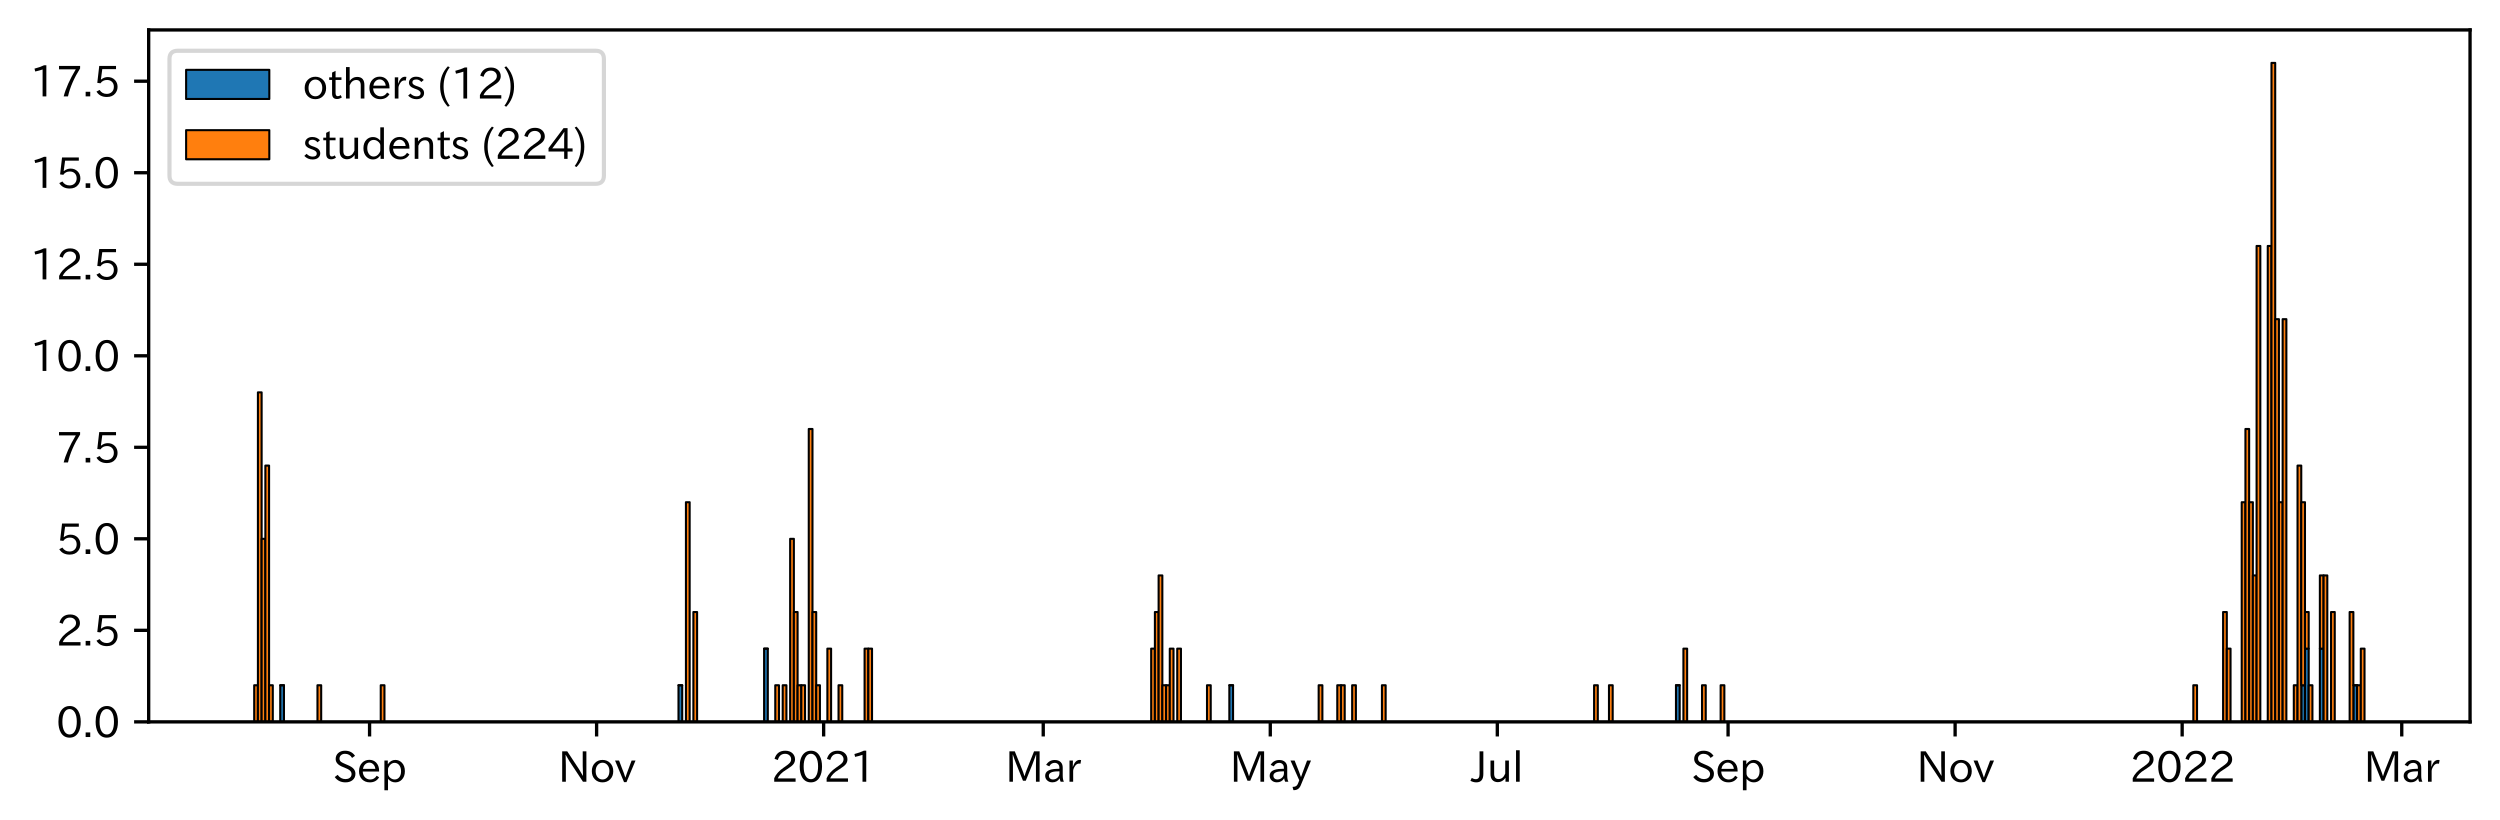 <?xml version="1.0" encoding="utf-8" standalone="no"?>
<!DOCTYPE svg PUBLIC "-//W3C//DTD SVG 1.1//EN"
  "http://www.w3.org/Graphics/SVG/1.1/DTD/svg11.dtd">
<svg xmlns:xlink="http://www.w3.org/1999/xlink" width="600.938pt" height="197.111pt" viewBox="0 0 600.938 197.111" xmlns="http://www.w3.org/2000/svg" version="1.1">
 <defs>
  <style type="text/css">*{stroke-linejoin: round; stroke-linecap: butt}</style>
 </defs>
 <g id="figure_1">
  <g id="patch_1">
   <path d="M 0 197.111 
L 600.938 197.111 
L 600.938 0 
L 0 0 
z
" style="fill: #ffffff"/>
  </g>
  <g id="axes_1">
   <g id="patch_2">
    <path d="M 35.737 173.52 
L 593.737 173.52 
L 593.737 7.2 
L 35.737 7.2 
z
" style="fill: #ffffff"/>
   </g>
   <g id="patch_3">
    <path d="M 61.101 173.52 
L 61.996 173.52 
L 61.996 173.52 
L 61.101 173.52 
z
" clip-path="url(#p7781e69424)" style="fill: #1f77b4; stroke: #000000; stroke-width: 0.5; stroke-linejoin: miter"/>
   </g>
   <g id="patch_4">
    <path d="M 61.996 173.52 
L 62.89 173.52 
L 62.89 173.52 
L 61.996 173.52 
z
" clip-path="url(#p7781e69424)" style="fill: #1f77b4; stroke: #000000; stroke-width: 0.5; stroke-linejoin: miter"/>
   </g>
   <g id="patch_5">
    <path d="M 62.89 173.52 
L 63.785 173.52 
L 63.785 173.52 
L 62.89 173.52 
z
" clip-path="url(#p7781e69424)" style="fill: #1f77b4; stroke: #000000; stroke-width: 0.5; stroke-linejoin: miter"/>
   </g>
   <g id="patch_6">
    <path d="M 63.785 173.52 
L 64.68 173.52 
L 64.68 173.52 
L 63.785 173.52 
z
" clip-path="url(#p7781e69424)" style="fill: #1f77b4; stroke: #000000; stroke-width: 0.5; stroke-linejoin: miter"/>
   </g>
   <g id="patch_7">
    <path d="M 64.68 173.52 
L 65.574 173.52 
L 65.574 173.52 
L 64.68 173.52 
z
" clip-path="url(#p7781e69424)" style="fill: #1f77b4; stroke: #000000; stroke-width: 0.5; stroke-linejoin: miter"/>
   </g>
   <g id="patch_8">
    <path d="M 67.364 173.52 
L 68.258 173.52 
L 68.258 164.72 
L 67.364 164.72 
z
" clip-path="url(#p7781e69424)" style="fill: #1f77b4; stroke: #000000; stroke-width: 0.5; stroke-linejoin: miter"/>
   </g>
   <g id="patch_9">
    <path d="M 76.31 173.52 
L 77.205 173.52 
L 77.205 173.52 
L 76.31 173.52 
z
" clip-path="url(#p7781e69424)" style="fill: #1f77b4; stroke: #000000; stroke-width: 0.5; stroke-linejoin: miter"/>
   </g>
   <g id="patch_10">
    <path d="M 91.52 173.52 
L 92.414 173.52 
L 92.414 173.52 
L 91.52 173.52 
z
" clip-path="url(#p7781e69424)" style="fill: #1f77b4; stroke: #000000; stroke-width: 0.5; stroke-linejoin: miter"/>
   </g>
   <g id="patch_11">
    <path d="M 163.092 173.52 
L 163.987 173.52 
L 163.987 164.72 
L 163.092 164.72 
z
" clip-path="url(#p7781e69424)" style="fill: #1f77b4; stroke: #000000; stroke-width: 0.5; stroke-linejoin: miter"/>
   </g>
   <g id="patch_12">
    <path d="M 164.882 173.52 
L 165.776 173.52 
L 165.776 173.52 
L 164.882 173.52 
z
" clip-path="url(#p7781e69424)" style="fill: #1f77b4; stroke: #000000; stroke-width: 0.5; stroke-linejoin: miter"/>
   </g>
   <g id="patch_13">
    <path d="M 166.671 173.52 
L 167.566 173.52 
L 167.566 173.52 
L 166.671 173.52 
z
" clip-path="url(#p7781e69424)" style="fill: #1f77b4; stroke: #000000; stroke-width: 0.5; stroke-linejoin: miter"/>
   </g>
   <g id="patch_14">
    <path d="M 183.67 173.52 
L 184.564 173.52 
L 184.564 155.92 
L 183.67 155.92 
z
" clip-path="url(#p7781e69424)" style="fill: #1f77b4; stroke: #000000; stroke-width: 0.5; stroke-linejoin: miter"/>
   </g>
   <g id="patch_15">
    <path d="M 186.354 173.52 
L 187.248 173.52 
L 187.248 173.52 
L 186.354 173.52 
z
" clip-path="url(#p7781e69424)" style="fill: #1f77b4; stroke: #000000; stroke-width: 0.5; stroke-linejoin: miter"/>
   </g>
   <g id="patch_16">
    <path d="M 188.143 173.52 
L 189.038 173.52 
L 189.038 173.52 
L 188.143 173.52 
z
" clip-path="url(#p7781e69424)" style="fill: #1f77b4; stroke: #000000; stroke-width: 0.5; stroke-linejoin: miter"/>
   </g>
   <g id="patch_17">
    <path d="M 189.932 173.52 
L 190.827 173.52 
L 190.827 173.52 
L 189.932 173.52 
z
" clip-path="url(#p7781e69424)" style="fill: #1f77b4; stroke: #000000; stroke-width: 0.5; stroke-linejoin: miter"/>
   </g>
   <g id="patch_18">
    <path d="M 190.827 173.52 
L 191.722 173.52 
L 191.722 173.52 
L 190.827 173.52 
z
" clip-path="url(#p7781e69424)" style="fill: #1f77b4; stroke: #000000; stroke-width: 0.5; stroke-linejoin: miter"/>
   </g>
   <g id="patch_19">
    <path d="M 191.722 173.52 
L 192.616 173.52 
L 192.616 173.52 
L 191.722 173.52 
z
" clip-path="url(#p7781e69424)" style="fill: #1f77b4; stroke: #000000; stroke-width: 0.5; stroke-linejoin: miter"/>
   </g>
   <g id="patch_20">
    <path d="M 192.616 173.52 
L 193.511 173.52 
L 193.511 173.52 
L 192.616 173.52 
z
" clip-path="url(#p7781e69424)" style="fill: #1f77b4; stroke: #000000; stroke-width: 0.5; stroke-linejoin: miter"/>
   </g>
   <g id="patch_21">
    <path d="M 194.406 173.52 
L 195.3 173.52 
L 195.3 173.52 
L 194.406 173.52 
z
" clip-path="url(#p7781e69424)" style="fill: #1f77b4; stroke: #000000; stroke-width: 0.5; stroke-linejoin: miter"/>
   </g>
   <g id="patch_22">
    <path d="M 195.3 173.52 
L 196.195 173.52 
L 196.195 173.52 
L 195.3 173.52 
z
" clip-path="url(#p7781e69424)" style="fill: #1f77b4; stroke: #000000; stroke-width: 0.5; stroke-linejoin: miter"/>
   </g>
   <g id="patch_23">
    <path d="M 196.195 173.52 
L 197.09 173.52 
L 197.09 173.52 
L 196.195 173.52 
z
" clip-path="url(#p7781e69424)" style="fill: #1f77b4; stroke: #000000; stroke-width: 0.5; stroke-linejoin: miter"/>
   </g>
   <g id="patch_24">
    <path d="M 198.879 173.52 
L 199.774 173.52 
L 199.774 173.52 
L 198.879 173.52 
z
" clip-path="url(#p7781e69424)" style="fill: #1f77b4; stroke: #000000; stroke-width: 0.5; stroke-linejoin: miter"/>
   </g>
   <g id="patch_25">
    <path d="M 201.563 173.52 
L 202.458 173.52 
L 202.458 173.52 
L 201.563 173.52 
z
" clip-path="url(#p7781e69424)" style="fill: #1f77b4; stroke: #000000; stroke-width: 0.5; stroke-linejoin: miter"/>
   </g>
   <g id="patch_26">
    <path d="M 207.826 173.52 
L 208.72 173.52 
L 208.72 173.52 
L 207.826 173.52 
z
" clip-path="url(#p7781e69424)" style="fill: #1f77b4; stroke: #000000; stroke-width: 0.5; stroke-linejoin: miter"/>
   </g>
   <g id="patch_27">
    <path d="M 208.72 173.52 
L 209.615 173.52 
L 209.615 173.52 
L 208.72 173.52 
z
" clip-path="url(#p7781e69424)" style="fill: #1f77b4; stroke: #000000; stroke-width: 0.5; stroke-linejoin: miter"/>
   </g>
   <g id="patch_28">
    <path d="M 276.714 173.52 
L 277.609 173.52 
L 277.609 173.52 
L 276.714 173.52 
z
" clip-path="url(#p7781e69424)" style="fill: #1f77b4; stroke: #000000; stroke-width: 0.5; stroke-linejoin: miter"/>
   </g>
   <g id="patch_29">
    <path d="M 277.609 173.52 
L 278.504 173.52 
L 278.504 173.52 
L 277.609 173.52 
z
" clip-path="url(#p7781e69424)" style="fill: #1f77b4; stroke: #000000; stroke-width: 0.5; stroke-linejoin: miter"/>
   </g>
   <g id="patch_30">
    <path d="M 278.504 173.52 
L 279.398 173.52 
L 279.398 173.52 
L 278.504 173.52 
z
" clip-path="url(#p7781e69424)" style="fill: #1f77b4; stroke: #000000; stroke-width: 0.5; stroke-linejoin: miter"/>
   </g>
   <g id="patch_31">
    <path d="M 279.398 173.52 
L 280.293 173.52 
L 280.293 173.52 
L 279.398 173.52 
z
" clip-path="url(#p7781e69424)" style="fill: #1f77b4; stroke: #000000; stroke-width: 0.5; stroke-linejoin: miter"/>
   </g>
   <g id="patch_32">
    <path d="M 280.293 173.52 
L 281.188 173.52 
L 281.188 173.52 
L 280.293 173.52 
z
" clip-path="url(#p7781e69424)" style="fill: #1f77b4; stroke: #000000; stroke-width: 0.5; stroke-linejoin: miter"/>
   </g>
   <g id="patch_33">
    <path d="M 281.188 173.52 
L 282.082 173.52 
L 282.082 173.52 
L 281.188 173.52 
z
" clip-path="url(#p7781e69424)" style="fill: #1f77b4; stroke: #000000; stroke-width: 0.5; stroke-linejoin: miter"/>
   </g>
   <g id="patch_34">
    <path d="M 282.977 173.52 
L 283.872 173.52 
L 283.872 173.52 
L 282.977 173.52 
z
" clip-path="url(#p7781e69424)" style="fill: #1f77b4; stroke: #000000; stroke-width: 0.5; stroke-linejoin: miter"/>
   </g>
   <g id="patch_35">
    <path d="M 290.134 173.52 
L 291.029 173.52 
L 291.029 173.52 
L 290.134 173.52 
z
" clip-path="url(#p7781e69424)" style="fill: #1f77b4; stroke: #000000; stroke-width: 0.5; stroke-linejoin: miter"/>
   </g>
   <g id="patch_36">
    <path d="M 295.502 173.52 
L 296.397 173.52 
L 296.397 164.72 
L 295.502 164.72 
z
" clip-path="url(#p7781e69424)" style="fill: #1f77b4; stroke: #000000; stroke-width: 0.5; stroke-linejoin: miter"/>
   </g>
   <g id="patch_37">
    <path d="M 316.974 173.52 
L 317.869 173.52 
L 317.869 173.52 
L 316.974 173.52 
z
" clip-path="url(#p7781e69424)" style="fill: #1f77b4; stroke: #000000; stroke-width: 0.5; stroke-linejoin: miter"/>
   </g>
   <g id="patch_38">
    <path d="M 321.447 173.52 
L 322.342 173.52 
L 322.342 173.52 
L 321.447 173.52 
z
" clip-path="url(#p7781e69424)" style="fill: #1f77b4; stroke: #000000; stroke-width: 0.5; stroke-linejoin: miter"/>
   </g>
   <g id="patch_39">
    <path d="M 322.342 173.52 
L 323.237 173.52 
L 323.237 173.52 
L 322.342 173.52 
z
" clip-path="url(#p7781e69424)" style="fill: #1f77b4; stroke: #000000; stroke-width: 0.5; stroke-linejoin: miter"/>
   </g>
   <g id="patch_40">
    <path d="M 325.026 173.52 
L 325.921 173.52 
L 325.921 173.52 
L 325.026 173.52 
z
" clip-path="url(#p7781e69424)" style="fill: #1f77b4; stroke: #000000; stroke-width: 0.5; stroke-linejoin: miter"/>
   </g>
   <g id="patch_41">
    <path d="M 332.183 173.52 
L 333.078 173.52 
L 333.078 173.52 
L 332.183 173.52 
z
" clip-path="url(#p7781e69424)" style="fill: #1f77b4; stroke: #000000; stroke-width: 0.5; stroke-linejoin: miter"/>
   </g>
   <g id="patch_42">
    <path d="M 383.179 173.52 
L 384.074 173.52 
L 384.074 173.52 
L 383.179 173.52 
z
" clip-path="url(#p7781e69424)" style="fill: #1f77b4; stroke: #000000; stroke-width: 0.5; stroke-linejoin: miter"/>
   </g>
   <g id="patch_43">
    <path d="M 386.758 173.52 
L 387.652 173.52 
L 387.652 173.52 
L 386.758 173.52 
z
" clip-path="url(#p7781e69424)" style="fill: #1f77b4; stroke: #000000; stroke-width: 0.5; stroke-linejoin: miter"/>
   </g>
   <g id="patch_44">
    <path d="M 402.862 173.52 
L 403.756 173.52 
L 403.756 164.72 
L 402.862 164.72 
z
" clip-path="url(#p7781e69424)" style="fill: #1f77b4; stroke: #000000; stroke-width: 0.5; stroke-linejoin: miter"/>
   </g>
   <g id="patch_45">
    <path d="M 404.651 173.52 
L 405.546 173.52 
L 405.546 173.52 
L 404.651 173.52 
z
" clip-path="url(#p7781e69424)" style="fill: #1f77b4; stroke: #000000; stroke-width: 0.5; stroke-linejoin: miter"/>
   </g>
   <g id="patch_46">
    <path d="M 409.124 173.52 
L 410.019 173.52 
L 410.019 173.52 
L 409.124 173.52 
z
" clip-path="url(#p7781e69424)" style="fill: #1f77b4; stroke: #000000; stroke-width: 0.5; stroke-linejoin: miter"/>
   </g>
   <g id="patch_47">
    <path d="M 413.598 173.52 
L 414.492 173.52 
L 414.492 173.52 
L 413.598 173.52 
z
" clip-path="url(#p7781e69424)" style="fill: #1f77b4; stroke: #000000; stroke-width: 0.5; stroke-linejoin: miter"/>
   </g>
   <g id="patch_48">
    <path d="M 527.219 173.52 
L 528.114 173.52 
L 528.114 173.52 
L 527.219 173.52 
z
" clip-path="url(#p7781e69424)" style="fill: #1f77b4; stroke: #000000; stroke-width: 0.5; stroke-linejoin: miter"/>
   </g>
   <g id="patch_49">
    <path d="M 534.377 173.52 
L 535.271 173.52 
L 535.271 173.52 
L 534.377 173.52 
z
" clip-path="url(#p7781e69424)" style="fill: #1f77b4; stroke: #000000; stroke-width: 0.5; stroke-linejoin: miter"/>
   </g>
   <g id="patch_50">
    <path d="M 535.271 173.52 
L 536.166 173.52 
L 536.166 173.52 
L 535.271 173.52 
z
" clip-path="url(#p7781e69424)" style="fill: #1f77b4; stroke: #000000; stroke-width: 0.5; stroke-linejoin: miter"/>
   </g>
   <g id="patch_51">
    <path d="M 538.85 173.52 
L 539.745 173.52 
L 539.745 173.52 
L 538.85 173.52 
z
" clip-path="url(#p7781e69424)" style="fill: #1f77b4; stroke: #000000; stroke-width: 0.5; stroke-linejoin: miter"/>
   </g>
   <g id="patch_52">
    <path d="M 539.745 173.52 
L 540.639 173.52 
L 540.639 173.52 
L 539.745 173.52 
z
" clip-path="url(#p7781e69424)" style="fill: #1f77b4; stroke: #000000; stroke-width: 0.5; stroke-linejoin: miter"/>
   </g>
   <g id="patch_53">
    <path d="M 540.639 173.52 
L 541.534 173.52 
L 541.534 173.52 
L 540.639 173.52 
z
" clip-path="url(#p7781e69424)" style="fill: #1f77b4; stroke: #000000; stroke-width: 0.5; stroke-linejoin: miter"/>
   </g>
   <g id="patch_54">
    <path d="M 541.534 173.52 
L 542.429 173.52 
L 542.429 173.52 
L 541.534 173.52 
z
" clip-path="url(#p7781e69424)" style="fill: #1f77b4; stroke: #000000; stroke-width: 0.5; stroke-linejoin: miter"/>
   </g>
   <g id="patch_55">
    <path d="M 542.429 173.52 
L 543.323 173.52 
L 543.323 173.52 
L 542.429 173.52 
z
" clip-path="url(#p7781e69424)" style="fill: #1f77b4; stroke: #000000; stroke-width: 0.5; stroke-linejoin: miter"/>
   </g>
   <g id="patch_56">
    <path d="M 545.113 173.52 
L 546.007 173.52 
L 546.007 173.52 
L 545.113 173.52 
z
" clip-path="url(#p7781e69424)" style="fill: #1f77b4; stroke: #000000; stroke-width: 0.5; stroke-linejoin: miter"/>
   </g>
   <g id="patch_57">
    <path d="M 546.007 173.52 
L 546.902 173.52 
L 546.902 173.52 
L 546.007 173.52 
z
" clip-path="url(#p7781e69424)" style="fill: #1f77b4; stroke: #000000; stroke-width: 0.5; stroke-linejoin: miter"/>
   </g>
   <g id="patch_58">
    <path d="M 546.902 173.52 
L 547.797 173.52 
L 547.797 173.52 
L 546.902 173.52 
z
" clip-path="url(#p7781e69424)" style="fill: #1f77b4; stroke: #000000; stroke-width: 0.5; stroke-linejoin: miter"/>
   </g>
   <g id="patch_59">
    <path d="M 547.797 173.52 
L 548.691 173.52 
L 548.691 173.52 
L 547.797 173.52 
z
" clip-path="url(#p7781e69424)" style="fill: #1f77b4; stroke: #000000; stroke-width: 0.5; stroke-linejoin: miter"/>
   </g>
   <g id="patch_60">
    <path d="M 548.691 173.52 
L 549.586 173.52 
L 549.586 173.52 
L 548.691 173.52 
z
" clip-path="url(#p7781e69424)" style="fill: #1f77b4; stroke: #000000; stroke-width: 0.5; stroke-linejoin: miter"/>
   </g>
   <g id="patch_61">
    <path d="M 551.375 173.52 
L 552.27 173.52 
L 552.27 173.52 
L 551.375 173.52 
z
" clip-path="url(#p7781e69424)" style="fill: #1f77b4; stroke: #000000; stroke-width: 0.5; stroke-linejoin: miter"/>
   </g>
   <g id="patch_62">
    <path d="M 552.27 173.52 
L 553.165 173.52 
L 553.165 173.52 
L 552.27 173.52 
z
" clip-path="url(#p7781e69424)" style="fill: #1f77b4; stroke: #000000; stroke-width: 0.5; stroke-linejoin: miter"/>
   </g>
   <g id="patch_63">
    <path d="M 553.165 173.52 
L 554.059 173.52 
L 554.059 164.72 
L 553.165 164.72 
z
" clip-path="url(#p7781e69424)" style="fill: #1f77b4; stroke: #000000; stroke-width: 0.5; stroke-linejoin: miter"/>
   </g>
   <g id="patch_64">
    <path d="M 554.059 173.52 
L 554.954 173.52 
L 554.954 155.92 
L 554.059 155.92 
z
" clip-path="url(#p7781e69424)" style="fill: #1f77b4; stroke: #000000; stroke-width: 0.5; stroke-linejoin: miter"/>
   </g>
   <g id="patch_65">
    <path d="M 554.954 173.52 
L 555.849 173.52 
L 555.849 173.52 
L 554.954 173.52 
z
" clip-path="url(#p7781e69424)" style="fill: #1f77b4; stroke: #000000; stroke-width: 0.5; stroke-linejoin: miter"/>
   </g>
   <g id="patch_66">
    <path d="M 557.638 173.52 
L 558.533 173.52 
L 558.533 155.92 
L 557.638 155.92 
z
" clip-path="url(#p7781e69424)" style="fill: #1f77b4; stroke: #000000; stroke-width: 0.5; stroke-linejoin: miter"/>
   </g>
   <g id="patch_67">
    <path d="M 558.533 173.52 
L 559.427 173.52 
L 559.427 173.52 
L 558.533 173.52 
z
" clip-path="url(#p7781e69424)" style="fill: #1f77b4; stroke: #000000; stroke-width: 0.5; stroke-linejoin: miter"/>
   </g>
   <g id="patch_68">
    <path d="M 560.322 173.52 
L 561.217 173.52 
L 561.217 173.52 
L 560.322 173.52 
z
" clip-path="url(#p7781e69424)" style="fill: #1f77b4; stroke: #000000; stroke-width: 0.5; stroke-linejoin: miter"/>
   </g>
   <g id="patch_69">
    <path d="M 564.795 173.52 
L 565.69 173.52 
L 565.69 173.52 
L 564.795 173.52 
z
" clip-path="url(#p7781e69424)" style="fill: #1f77b4; stroke: #000000; stroke-width: 0.5; stroke-linejoin: miter"/>
   </g>
   <g id="patch_70">
    <path d="M 565.69 173.52 
L 566.585 173.52 
L 566.585 164.72 
L 565.69 164.72 
z
" clip-path="url(#p7781e69424)" style="fill: #1f77b4; stroke: #000000; stroke-width: 0.5; stroke-linejoin: miter"/>
   </g>
   <g id="patch_71">
    <path d="M 566.585 173.52 
L 567.479 173.52 
L 567.479 173.52 
L 566.585 173.52 
z
" clip-path="url(#p7781e69424)" style="fill: #1f77b4; stroke: #000000; stroke-width: 0.5; stroke-linejoin: miter"/>
   </g>
   <g id="patch_72">
    <path d="M 567.479 173.52 
L 568.374 173.52 
L 568.374 173.52 
L 567.479 173.52 
z
" clip-path="url(#p7781e69424)" style="fill: #1f77b4; stroke: #000000; stroke-width: 0.5; stroke-linejoin: miter"/>
   </g>
   <g id="patch_73">
    <path d="M 61.101 173.52 
L 61.996 173.52 
L 61.996 164.72 
L 61.101 164.72 
z
" clip-path="url(#p7781e69424)" style="fill: #ff7f0e; stroke: #000000; stroke-width: 0.5; stroke-linejoin: miter"/>
   </g>
   <g id="patch_74">
    <path d="M 61.996 173.52 
L 62.89 173.52 
L 62.89 94.32 
L 61.996 94.32 
z
" clip-path="url(#p7781e69424)" style="fill: #ff7f0e; stroke: #000000; stroke-width: 0.5; stroke-linejoin: miter"/>
   </g>
   <g id="patch_75">
    <path d="M 62.89 173.52 
L 63.785 173.52 
L 63.785 129.52 
L 62.89 129.52 
z
" clip-path="url(#p7781e69424)" style="fill: #ff7f0e; stroke: #000000; stroke-width: 0.5; stroke-linejoin: miter"/>
   </g>
   <g id="patch_76">
    <path d="M 63.785 173.52 
L 64.68 173.52 
L 64.68 111.92 
L 63.785 111.92 
z
" clip-path="url(#p7781e69424)" style="fill: #ff7f0e; stroke: #000000; stroke-width: 0.5; stroke-linejoin: miter"/>
   </g>
   <g id="patch_77">
    <path d="M 64.68 173.52 
L 65.574 173.52 
L 65.574 164.72 
L 64.68 164.72 
z
" clip-path="url(#p7781e69424)" style="fill: #ff7f0e; stroke: #000000; stroke-width: 0.5; stroke-linejoin: miter"/>
   </g>
   <g id="patch_78">
    <path d="M 67.364 164.72 
L 68.258 164.72 
L 68.258 164.72 
L 67.364 164.72 
z
" clip-path="url(#p7781e69424)" style="fill: #ff7f0e; stroke: #000000; stroke-width: 0.5; stroke-linejoin: miter"/>
   </g>
   <g id="patch_79">
    <path d="M 76.31 173.52 
L 77.205 173.52 
L 77.205 164.72 
L 76.31 164.72 
z
" clip-path="url(#p7781e69424)" style="fill: #ff7f0e; stroke: #000000; stroke-width: 0.5; stroke-linejoin: miter"/>
   </g>
   <g id="patch_80">
    <path d="M 91.52 173.52 
L 92.414 173.52 
L 92.414 164.72 
L 91.52 164.72 
z
" clip-path="url(#p7781e69424)" style="fill: #ff7f0e; stroke: #000000; stroke-width: 0.5; stroke-linejoin: miter"/>
   </g>
   <g id="patch_81">
    <path d="M 163.092 164.72 
L 163.987 164.72 
L 163.987 164.72 
L 163.092 164.72 
z
" clip-path="url(#p7781e69424)" style="fill: #ff7f0e; stroke: #000000; stroke-width: 0.5; stroke-linejoin: miter"/>
   </g>
   <g id="patch_82">
    <path d="M 164.882 173.52 
L 165.776 173.52 
L 165.776 120.72 
L 164.882 120.72 
z
" clip-path="url(#p7781e69424)" style="fill: #ff7f0e; stroke: #000000; stroke-width: 0.5; stroke-linejoin: miter"/>
   </g>
   <g id="patch_83">
    <path d="M 166.671 173.52 
L 167.566 173.52 
L 167.566 147.12 
L 166.671 147.12 
z
" clip-path="url(#p7781e69424)" style="fill: #ff7f0e; stroke: #000000; stroke-width: 0.5; stroke-linejoin: miter"/>
   </g>
   <g id="patch_84">
    <path d="M 183.67 155.92 
L 184.564 155.92 
L 184.564 155.92 
L 183.67 155.92 
z
" clip-path="url(#p7781e69424)" style="fill: #ff7f0e; stroke: #000000; stroke-width: 0.5; stroke-linejoin: miter"/>
   </g>
   <g id="patch_85">
    <path d="M 186.354 173.52 
L 187.248 173.52 
L 187.248 164.72 
L 186.354 164.72 
z
" clip-path="url(#p7781e69424)" style="fill: #ff7f0e; stroke: #000000; stroke-width: 0.5; stroke-linejoin: miter"/>
   </g>
   <g id="patch_86">
    <path d="M 188.143 173.52 
L 189.038 173.52 
L 189.038 164.72 
L 188.143 164.72 
z
" clip-path="url(#p7781e69424)" style="fill: #ff7f0e; stroke: #000000; stroke-width: 0.5; stroke-linejoin: miter"/>
   </g>
   <g id="patch_87">
    <path d="M 189.932 173.52 
L 190.827 173.52 
L 190.827 129.52 
L 189.932 129.52 
z
" clip-path="url(#p7781e69424)" style="fill: #ff7f0e; stroke: #000000; stroke-width: 0.5; stroke-linejoin: miter"/>
   </g>
   <g id="patch_88">
    <path d="M 190.827 173.52 
L 191.722 173.52 
L 191.722 147.12 
L 190.827 147.12 
z
" clip-path="url(#p7781e69424)" style="fill: #ff7f0e; stroke: #000000; stroke-width: 0.5; stroke-linejoin: miter"/>
   </g>
   <g id="patch_89">
    <path d="M 191.722 173.52 
L 192.616 173.52 
L 192.616 164.72 
L 191.722 164.72 
z
" clip-path="url(#p7781e69424)" style="fill: #ff7f0e; stroke: #000000; stroke-width: 0.5; stroke-linejoin: miter"/>
   </g>
   <g id="patch_90">
    <path d="M 192.616 173.52 
L 193.511 173.52 
L 193.511 164.72 
L 192.616 164.72 
z
" clip-path="url(#p7781e69424)" style="fill: #ff7f0e; stroke: #000000; stroke-width: 0.5; stroke-linejoin: miter"/>
   </g>
   <g id="patch_91">
    <path d="M 194.406 173.52 
L 195.3 173.52 
L 195.3 103.12 
L 194.406 103.12 
z
" clip-path="url(#p7781e69424)" style="fill: #ff7f0e; stroke: #000000; stroke-width: 0.5; stroke-linejoin: miter"/>
   </g>
   <g id="patch_92">
    <path d="M 195.3 173.52 
L 196.195 173.52 
L 196.195 147.12 
L 195.3 147.12 
z
" clip-path="url(#p7781e69424)" style="fill: #ff7f0e; stroke: #000000; stroke-width: 0.5; stroke-linejoin: miter"/>
   </g>
   <g id="patch_93">
    <path d="M 196.195 173.52 
L 197.09 173.52 
L 197.09 164.72 
L 196.195 164.72 
z
" clip-path="url(#p7781e69424)" style="fill: #ff7f0e; stroke: #000000; stroke-width: 0.5; stroke-linejoin: miter"/>
   </g>
   <g id="patch_94">
    <path d="M 198.879 173.52 
L 199.774 173.52 
L 199.774 155.92 
L 198.879 155.92 
z
" clip-path="url(#p7781e69424)" style="fill: #ff7f0e; stroke: #000000; stroke-width: 0.5; stroke-linejoin: miter"/>
   </g>
   <g id="patch_95">
    <path d="M 201.563 173.52 
L 202.458 173.52 
L 202.458 164.72 
L 201.563 164.72 
z
" clip-path="url(#p7781e69424)" style="fill: #ff7f0e; stroke: #000000; stroke-width: 0.5; stroke-linejoin: miter"/>
   </g>
   <g id="patch_96">
    <path d="M 207.826 173.52 
L 208.72 173.52 
L 208.72 155.92 
L 207.826 155.92 
z
" clip-path="url(#p7781e69424)" style="fill: #ff7f0e; stroke: #000000; stroke-width: 0.5; stroke-linejoin: miter"/>
   </g>
   <g id="patch_97">
    <path d="M 208.72 173.52 
L 209.615 173.52 
L 209.615 155.92 
L 208.72 155.92 
z
" clip-path="url(#p7781e69424)" style="fill: #ff7f0e; stroke: #000000; stroke-width: 0.5; stroke-linejoin: miter"/>
   </g>
   <g id="patch_98">
    <path d="M 276.714 173.52 
L 277.609 173.52 
L 277.609 155.92 
L 276.714 155.92 
z
" clip-path="url(#p7781e69424)" style="fill: #ff7f0e; stroke: #000000; stroke-width: 0.5; stroke-linejoin: miter"/>
   </g>
   <g id="patch_99">
    <path d="M 277.609 173.52 
L 278.504 173.52 
L 278.504 147.12 
L 277.609 147.12 
z
" clip-path="url(#p7781e69424)" style="fill: #ff7f0e; stroke: #000000; stroke-width: 0.5; stroke-linejoin: miter"/>
   </g>
   <g id="patch_100">
    <path d="M 278.504 173.52 
L 279.398 173.52 
L 279.398 138.32 
L 278.504 138.32 
z
" clip-path="url(#p7781e69424)" style="fill: #ff7f0e; stroke: #000000; stroke-width: 0.5; stroke-linejoin: miter"/>
   </g>
   <g id="patch_101">
    <path d="M 279.398 173.52 
L 280.293 173.52 
L 280.293 164.72 
L 279.398 164.72 
z
" clip-path="url(#p7781e69424)" style="fill: #ff7f0e; stroke: #000000; stroke-width: 0.5; stroke-linejoin: miter"/>
   </g>
   <g id="patch_102">
    <path d="M 280.293 173.52 
L 281.188 173.52 
L 281.188 164.72 
L 280.293 164.72 
z
" clip-path="url(#p7781e69424)" style="fill: #ff7f0e; stroke: #000000; stroke-width: 0.5; stroke-linejoin: miter"/>
   </g>
   <g id="patch_103">
    <path d="M 281.188 173.52 
L 282.082 173.52 
L 282.082 155.92 
L 281.188 155.92 
z
" clip-path="url(#p7781e69424)" style="fill: #ff7f0e; stroke: #000000; stroke-width: 0.5; stroke-linejoin: miter"/>
   </g>
   <g id="patch_104">
    <path d="M 282.977 173.52 
L 283.872 173.52 
L 283.872 155.92 
L 282.977 155.92 
z
" clip-path="url(#p7781e69424)" style="fill: #ff7f0e; stroke: #000000; stroke-width: 0.5; stroke-linejoin: miter"/>
   </g>
   <g id="patch_105">
    <path d="M 290.134 173.52 
L 291.029 173.52 
L 291.029 164.72 
L 290.134 164.72 
z
" clip-path="url(#p7781e69424)" style="fill: #ff7f0e; stroke: #000000; stroke-width: 0.5; stroke-linejoin: miter"/>
   </g>
   <g id="patch_106">
    <path d="M 295.502 164.72 
L 296.397 164.72 
L 296.397 164.72 
L 295.502 164.72 
z
" clip-path="url(#p7781e69424)" style="fill: #ff7f0e; stroke: #000000; stroke-width: 0.5; stroke-linejoin: miter"/>
   </g>
   <g id="patch_107">
    <path d="M 316.974 173.52 
L 317.869 173.52 
L 317.869 164.72 
L 316.974 164.72 
z
" clip-path="url(#p7781e69424)" style="fill: #ff7f0e; stroke: #000000; stroke-width: 0.5; stroke-linejoin: miter"/>
   </g>
   <g id="patch_108">
    <path d="M 321.447 173.52 
L 322.342 173.52 
L 322.342 164.72 
L 321.447 164.72 
z
" clip-path="url(#p7781e69424)" style="fill: #ff7f0e; stroke: #000000; stroke-width: 0.5; stroke-linejoin: miter"/>
   </g>
   <g id="patch_109">
    <path d="M 322.342 173.52 
L 323.237 173.52 
L 323.237 164.72 
L 322.342 164.72 
z
" clip-path="url(#p7781e69424)" style="fill: #ff7f0e; stroke: #000000; stroke-width: 0.5; stroke-linejoin: miter"/>
   </g>
   <g id="patch_110">
    <path d="M 325.026 173.52 
L 325.921 173.52 
L 325.921 164.72 
L 325.026 164.72 
z
" clip-path="url(#p7781e69424)" style="fill: #ff7f0e; stroke: #000000; stroke-width: 0.5; stroke-linejoin: miter"/>
   </g>
   <g id="patch_111">
    <path d="M 332.183 173.52 
L 333.078 173.52 
L 333.078 164.72 
L 332.183 164.72 
z
" clip-path="url(#p7781e69424)" style="fill: #ff7f0e; stroke: #000000; stroke-width: 0.5; stroke-linejoin: miter"/>
   </g>
   <g id="patch_112">
    <path d="M 383.179 173.52 
L 384.074 173.52 
L 384.074 164.72 
L 383.179 164.72 
z
" clip-path="url(#p7781e69424)" style="fill: #ff7f0e; stroke: #000000; stroke-width: 0.5; stroke-linejoin: miter"/>
   </g>
   <g id="patch_113">
    <path d="M 386.758 173.52 
L 387.652 173.52 
L 387.652 164.72 
L 386.758 164.72 
z
" clip-path="url(#p7781e69424)" style="fill: #ff7f0e; stroke: #000000; stroke-width: 0.5; stroke-linejoin: miter"/>
   </g>
   <g id="patch_114">
    <path d="M 402.862 164.72 
L 403.756 164.72 
L 403.756 164.72 
L 402.862 164.72 
z
" clip-path="url(#p7781e69424)" style="fill: #ff7f0e; stroke: #000000; stroke-width: 0.5; stroke-linejoin: miter"/>
   </g>
   <g id="patch_115">
    <path d="M 404.651 173.52 
L 405.546 173.52 
L 405.546 155.92 
L 404.651 155.92 
z
" clip-path="url(#p7781e69424)" style="fill: #ff7f0e; stroke: #000000; stroke-width: 0.5; stroke-linejoin: miter"/>
   </g>
   <g id="patch_116">
    <path d="M 409.124 173.52 
L 410.019 173.52 
L 410.019 164.72 
L 409.124 164.72 
z
" clip-path="url(#p7781e69424)" style="fill: #ff7f0e; stroke: #000000; stroke-width: 0.5; stroke-linejoin: miter"/>
   </g>
   <g id="patch_117">
    <path d="M 413.598 173.52 
L 414.492 173.52 
L 414.492 164.72 
L 413.598 164.72 
z
" clip-path="url(#p7781e69424)" style="fill: #ff7f0e; stroke: #000000; stroke-width: 0.5; stroke-linejoin: miter"/>
   </g>
   <g id="patch_118">
    <path d="M 527.219 173.52 
L 528.114 173.52 
L 528.114 164.72 
L 527.219 164.72 
z
" clip-path="url(#p7781e69424)" style="fill: #ff7f0e; stroke: #000000; stroke-width: 0.5; stroke-linejoin: miter"/>
   </g>
   <g id="patch_119">
    <path d="M 534.377 173.52 
L 535.271 173.52 
L 535.271 147.12 
L 534.377 147.12 
z
" clip-path="url(#p7781e69424)" style="fill: #ff7f0e; stroke: #000000; stroke-width: 0.5; stroke-linejoin: miter"/>
   </g>
   <g id="patch_120">
    <path d="M 535.271 173.52 
L 536.166 173.52 
L 536.166 155.92 
L 535.271 155.92 
z
" clip-path="url(#p7781e69424)" style="fill: #ff7f0e; stroke: #000000; stroke-width: 0.5; stroke-linejoin: miter"/>
   </g>
   <g id="patch_121">
    <path d="M 538.85 173.52 
L 539.745 173.52 
L 539.745 120.72 
L 538.85 120.72 
z
" clip-path="url(#p7781e69424)" style="fill: #ff7f0e; stroke: #000000; stroke-width: 0.5; stroke-linejoin: miter"/>
   </g>
   <g id="patch_122">
    <path d="M 539.745 173.52 
L 540.639 173.52 
L 540.639 103.12 
L 539.745 103.12 
z
" clip-path="url(#p7781e69424)" style="fill: #ff7f0e; stroke: #000000; stroke-width: 0.5; stroke-linejoin: miter"/>
   </g>
   <g id="patch_123">
    <path d="M 540.639 173.52 
L 541.534 173.52 
L 541.534 120.72 
L 540.639 120.72 
z
" clip-path="url(#p7781e69424)" style="fill: #ff7f0e; stroke: #000000; stroke-width: 0.5; stroke-linejoin: miter"/>
   </g>
   <g id="patch_124">
    <path d="M 541.534 173.52 
L 542.429 173.52 
L 542.429 138.32 
L 541.534 138.32 
z
" clip-path="url(#p7781e69424)" style="fill: #ff7f0e; stroke: #000000; stroke-width: 0.5; stroke-linejoin: miter"/>
   </g>
   <g id="patch_125">
    <path d="M 542.429 173.52 
L 543.323 173.52 
L 543.323 59.12 
L 542.429 59.12 
z
" clip-path="url(#p7781e69424)" style="fill: #ff7f0e; stroke: #000000; stroke-width: 0.5; stroke-linejoin: miter"/>
   </g>
   <g id="patch_126">
    <path d="M 545.113 173.52 
L 546.007 173.52 
L 546.007 59.12 
L 545.113 59.12 
z
" clip-path="url(#p7781e69424)" style="fill: #ff7f0e; stroke: #000000; stroke-width: 0.5; stroke-linejoin: miter"/>
   </g>
   <g id="patch_127">
    <path d="M 546.007 173.52 
L 546.902 173.52 
L 546.902 15.12 
L 546.007 15.12 
z
" clip-path="url(#p7781e69424)" style="fill: #ff7f0e; stroke: #000000; stroke-width: 0.5; stroke-linejoin: miter"/>
   </g>
   <g id="patch_128">
    <path d="M 546.902 173.52 
L 547.797 173.52 
L 547.797 76.72 
L 546.902 76.72 
z
" clip-path="url(#p7781e69424)" style="fill: #ff7f0e; stroke: #000000; stroke-width: 0.5; stroke-linejoin: miter"/>
   </g>
   <g id="patch_129">
    <path d="M 547.797 173.52 
L 548.691 173.52 
L 548.691 120.72 
L 547.797 120.72 
z
" clip-path="url(#p7781e69424)" style="fill: #ff7f0e; stroke: #000000; stroke-width: 0.5; stroke-linejoin: miter"/>
   </g>
   <g id="patch_130">
    <path d="M 548.691 173.52 
L 549.586 173.52 
L 549.586 76.72 
L 548.691 76.72 
z
" clip-path="url(#p7781e69424)" style="fill: #ff7f0e; stroke: #000000; stroke-width: 0.5; stroke-linejoin: miter"/>
   </g>
   <g id="patch_131">
    <path d="M 551.375 173.52 
L 552.27 173.52 
L 552.27 164.72 
L 551.375 164.72 
z
" clip-path="url(#p7781e69424)" style="fill: #ff7f0e; stroke: #000000; stroke-width: 0.5; stroke-linejoin: miter"/>
   </g>
   <g id="patch_132">
    <path d="M 552.27 173.52 
L 553.165 173.52 
L 553.165 111.92 
L 552.27 111.92 
z
" clip-path="url(#p7781e69424)" style="fill: #ff7f0e; stroke: #000000; stroke-width: 0.5; stroke-linejoin: miter"/>
   </g>
   <g id="patch_133">
    <path d="M 553.165 164.72 
L 554.059 164.72 
L 554.059 120.72 
L 553.165 120.72 
z
" clip-path="url(#p7781e69424)" style="fill: #ff7f0e; stroke: #000000; stroke-width: 0.5; stroke-linejoin: miter"/>
   </g>
   <g id="patch_134">
    <path d="M 554.059 155.92 
L 554.954 155.92 
L 554.954 147.12 
L 554.059 147.12 
z
" clip-path="url(#p7781e69424)" style="fill: #ff7f0e; stroke: #000000; stroke-width: 0.5; stroke-linejoin: miter"/>
   </g>
   <g id="patch_135">
    <path d="M 554.954 173.52 
L 555.849 173.52 
L 555.849 164.72 
L 554.954 164.72 
z
" clip-path="url(#p7781e69424)" style="fill: #ff7f0e; stroke: #000000; stroke-width: 0.5; stroke-linejoin: miter"/>
   </g>
   <g id="patch_136">
    <path d="M 557.638 155.92 
L 558.533 155.92 
L 558.533 138.32 
L 557.638 138.32 
z
" clip-path="url(#p7781e69424)" style="fill: #ff7f0e; stroke: #000000; stroke-width: 0.5; stroke-linejoin: miter"/>
   </g>
   <g id="patch_137">
    <path d="M 558.533 173.52 
L 559.427 173.52 
L 559.427 138.32 
L 558.533 138.32 
z
" clip-path="url(#p7781e69424)" style="fill: #ff7f0e; stroke: #000000; stroke-width: 0.5; stroke-linejoin: miter"/>
   </g>
   <g id="patch_138">
    <path d="M 560.322 173.52 
L 561.217 173.52 
L 561.217 147.12 
L 560.322 147.12 
z
" clip-path="url(#p7781e69424)" style="fill: #ff7f0e; stroke: #000000; stroke-width: 0.5; stroke-linejoin: miter"/>
   </g>
   <g id="patch_139">
    <path d="M 564.795 173.52 
L 565.69 173.52 
L 565.69 147.12 
L 564.795 147.12 
z
" clip-path="url(#p7781e69424)" style="fill: #ff7f0e; stroke: #000000; stroke-width: 0.5; stroke-linejoin: miter"/>
   </g>
   <g id="patch_140">
    <path d="M 565.69 164.72 
L 566.585 164.72 
L 566.585 164.72 
L 565.69 164.72 
z
" clip-path="url(#p7781e69424)" style="fill: #ff7f0e; stroke: #000000; stroke-width: 0.5; stroke-linejoin: miter"/>
   </g>
   <g id="patch_141">
    <path d="M 566.585 173.52 
L 567.479 173.52 
L 567.479 164.72 
L 566.585 164.72 
z
" clip-path="url(#p7781e69424)" style="fill: #ff7f0e; stroke: #000000; stroke-width: 0.5; stroke-linejoin: miter"/>
   </g>
   <g id="patch_142">
    <path d="M 567.479 173.52 
L 568.374 173.52 
L 568.374 155.92 
L 567.479 155.92 
z
" clip-path="url(#p7781e69424)" style="fill: #ff7f0e; stroke: #000000; stroke-width: 0.5; stroke-linejoin: miter"/>
   </g>
   <g id="matplotlib.axis_1">
    <g id="xtick_1">
     <g id="line2d_1">
      <defs>
       <path id="m00afd998bf" d="M 0 0 
L 0 3.5 
" style="stroke: #000000; stroke-width: 0.8"/>
      </defs>
      <g>
       <use xlink:href="#m00afd998bf" x="88.836" y="173.52" style="stroke: #000000; stroke-width: 0.8"/>
      </g>
     </g>
     <g id="text_1">
      <!-- Sep -->
      <g transform="translate(79.961 188.011)scale(0.1 -0.1)">
       <defs>
        <path id="IPAexGothic-53" d="M 2919 3641 
Q 2563 4259 1853 4259 
Q 1453 4259 1213 4009 
Q 1028 3803 1028 3534 
Q 1028 3238 1266 3047 
Q 1444 2913 1984 2688 
L 2200 2597 
Q 2925 2306 3191 1953 
Q 3422 1644 3422 1259 
Q 3422 644 2969 288 
Q 2559 -31 1931 -31 
Q 881 -31 313 766 
L 753 1100 
Q 1203 459 1938 459 
Q 2288 459 2534 625 
Q 2841 847 2841 1216 
Q 2841 1503 2616 1728 
Q 2375 1959 1728 2206 
L 1541 2278 
Q 453 2694 453 3481 
Q 453 4006 806 4347 
Q 1203 4725 1863 4725 
Q 2841 4725 3359 3956 
L 2919 3641 
z
" transform="scale(0.016)"/>
        <path id="IPAexGothic-65" d="M 863 1594 
Q 891 1041 1209 722 
Q 1534 397 1997 397 
Q 2606 397 2963 966 
L 3322 728 
Q 2869 -31 1931 -31 
Q 1222 -31 766 422 
Q 306 884 306 1641 
Q 306 2444 788 2925 
Q 1216 3353 1856 3353 
Q 2459 3353 2866 2956 
Q 3322 2494 3322 1722 
L 3322 1594 
L 863 1594 
z
M 2756 1997 
Q 2709 2431 2450 2681 
Q 2194 2938 1844 2938 
Q 1438 2938 1150 2591 
Q 953 2356 894 1997 
L 2756 1997 
z
" transform="scale(0.016)"/>
        <path id="IPAexGothic-70" d="M 1075 2688 
Q 1525 3341 2206 3341 
Q 2769 3341 3172 2938 
Q 3641 2469 3641 1644 
Q 3641 841 3178 372 
Q 2775 -31 2200 -31 
Q 1569 -31 1106 497 
L 1106 -1216 
L 563 -1216 
L 563 3250 
L 1075 3250 
L 1075 2688 
z
M 1106 1950 
L 1106 1291 
Q 1106 897 1516 600 
Q 1791 403 2106 403 
Q 2469 403 2725 659 
Q 3066 997 3066 1631 
Q 3066 2200 2784 2559 
Q 2503 2900 2100 2900 
Q 1656 2900 1338 2484 
Q 1106 2184 1106 1950 
z
" transform="scale(0.016)"/>
       </defs>
       <use xlink:href="#IPAexGothic-53"/>
       <use xlink:href="#IPAexGothic-65" x="58.496"/>
       <use xlink:href="#IPAexGothic-70" x="115.381"/>
      </g>
     </g>
    </g>
    <g id="xtick_2">
     <g id="line2d_2">
      <g>
       <use xlink:href="#m00afd998bf" x="143.41" y="173.52" style="stroke: #000000; stroke-width: 0.8"/>
      </g>
     </g>
     <g id="text_2">
      <!-- Nov -->
      <g transform="translate(134.162 188.011)scale(0.1 -0.1)">
       <defs>
        <path id="IPAexGothic-4e" d="M 4244 63 
L 3731 63 
L 1697 3150 
Q 1466 3500 1141 4097 
L 1116 4097 
L 1128 3797 
Q 1159 2803 1159 2469 
L 1159 63 
L 609 63 
L 609 4634 
L 1366 4634 
L 3113 1978 
Q 3453 1447 3713 966 
L 3738 966 
Q 3694 1897 3694 2469 
L 3694 4634 
L 4244 4634 
L 4244 63 
z
" transform="scale(0.016)"/>
        <path id="IPAexGothic-6f" d="M 1919 3341 
Q 2594 3341 3056 2888 
Q 3531 2413 3531 1638 
Q 3531 888 3066 422 
Q 2609 -31 1919 -31 
Q 1228 -31 781 416 
Q 313 881 313 1656 
Q 313 2413 788 2888 
Q 1241 3341 1919 3341 
z
M 1919 2919 
Q 1519 2919 1241 2631 
Q 888 2278 888 1650 
Q 888 1031 1234 684 
Q 1516 403 1919 403 
Q 2331 403 2609 691 
Q 2956 1038 2956 1672 
Q 2956 2269 2603 2631 
Q 2316 2919 1919 2919 
z
" transform="scale(0.016)"/>
        <path id="IPAexGothic-76" d="M 3103 3250 
L 1747 6 
L 1375 6 
L 25 3250 
L 628 3250 
L 1338 1388 
L 1522 844 
L 1569 703 
L 1588 703 
Q 1641 884 1822 1388 
L 2516 3250 
L 3103 3250 
z
" transform="scale(0.016)"/>
       </defs>
       <use xlink:href="#IPAexGothic-4e"/>
       <use xlink:href="#IPAexGothic-6f" x="75.977"/>
       <use xlink:href="#IPAexGothic-76" x="136.377"/>
      </g>
     </g>
    </g>
    <g id="xtick_3">
     <g id="line2d_3">
      <g>
       <use xlink:href="#m00afd998bf" x="197.984" y="173.52" style="stroke: #000000; stroke-width: 0.8"/>
      </g>
     </g>
     <g id="text_3">
      <!-- 2021 -->
      <g transform="translate(185.387 188.011)scale(0.1 -0.1)">
       <defs>
        <path id="IPAexGothic-32" d="M 3659 63 
L 447 63 
L 447 594 
Q 825 1475 1894 2203 
L 2072 2322 
Q 2619 2697 2791 2906 
Q 2988 3153 2988 3444 
Q 2988 3772 2756 4003 
Q 2500 4259 2084 4259 
Q 1250 4259 991 3328 
L 497 3506 
Q 853 4725 2116 4725 
Q 2806 4725 3216 4316 
Q 3575 3947 3575 3425 
Q 3575 3038 3344 2722 
Q 3131 2416 2366 1938 
L 2231 1856 
Q 1256 1253 978 569 
L 3659 569 
L 3659 63 
z
" transform="scale(0.016)"/>
        <path id="IPAexGothic-30" d="M 2038 4725 
Q 2881 4725 3334 3944 
Q 3694 3325 3694 2344 
Q 3694 1372 3334 741 
Q 2888 -31 2016 -31 
Q 1147 -31 700 741 
Q 341 1372 341 2350 
Q 341 3713 1000 4334 
Q 1419 4725 2038 4725 
z
M 2016 4266 
Q 1516 4266 1228 3759 
Q 934 3247 934 2344 
Q 934 1456 1222 947 
Q 1513 447 2016 447 
Q 2619 447 2909 1153 
Q 3100 1622 3100 2375 
Q 3100 3256 2806 3759 
Q 2509 4266 2016 4266 
z
" transform="scale(0.016)"/>
        <path id="IPAexGothic-31" d="M 2463 63 
L 1900 63 
L 1900 4103 
Q 1372 3922 788 3797 
L 684 4231 
Q 1519 4441 2106 4731 
L 2463 4731 
L 2463 63 
z
" transform="scale(0.016)"/>
       </defs>
       <use xlink:href="#IPAexGothic-32"/>
       <use xlink:href="#IPAexGothic-30" x="62.988"/>
       <use xlink:href="#IPAexGothic-32" x="125.977"/>
       <use xlink:href="#IPAexGothic-31" x="188.965"/>
      </g>
     </g>
    </g>
    <g id="xtick_4">
     <g id="line2d_4">
      <g>
       <use xlink:href="#m00afd998bf" x="250.769" y="173.52" style="stroke: #000000; stroke-width: 0.8"/>
      </g>
     </g>
     <g id="text_4">
      <!-- Mar -->
      <g transform="translate(241.66 188.011)scale(0.1 -0.1)">
       <defs>
        <path id="IPAexGothic-4d" d="M 5147 63 
L 4597 63 
L 4597 2534 
Q 4597 3281 4634 4134 
L 4609 4134 
Q 4356 3409 4066 2675 
L 3066 209 
L 2650 209 
L 1641 2725 
Q 1328 3506 1128 4141 
L 1103 4141 
Q 1141 3131 1141 2553 
L 1141 63 
L 609 63 
L 609 4634 
L 1416 4634 
L 2503 1944 
Q 2697 1472 2869 906 
L 2888 906 
Q 3028 1416 3234 1931 
L 4316 4634 
L 5147 4634 
L 5147 63 
z
" transform="scale(0.016)"/>
        <path id="IPAexGothic-61" d="M 3156 63 
L 2672 63 
Q 2559 303 2531 556 
L 2509 556 
Q 2147 -25 1428 -25 
Q 934 -25 622 288 
Q 347 563 347 959 
Q 347 1947 2050 1997 
L 2478 2009 
L 2478 2175 
Q 2478 2509 2288 2700 
Q 2088 2900 1775 2900 
Q 1238 2900 969 2378 
L 494 2597 
Q 938 3328 1788 3328 
Q 2375 3328 2691 3000 
Q 2984 2706 2984 2169 
L 2984 997 
Q 2984 400 3156 63 
z
M 2491 1625 
L 2141 1619 
Q 903 1591 903 953 
Q 903 728 1050 581 
Q 1231 403 1525 403 
Q 1934 403 2234 703 
Q 2491 969 2491 1344 
L 2491 1625 
z
" transform="scale(0.016)"/>
        <path id="IPAexGothic-72" d="M 2309 3316 
L 2213 2769 
Q 2106 2791 2022 2791 
Q 1653 2791 1413 2444 
Q 1113 2006 1113 1675 
L 1113 63 
L 563 63 
L 563 3250 
L 1081 3250 
L 1056 2303 
L 1069 2303 
Q 1422 3341 2097 3341 
Q 2206 3341 2309 3316 
z
" transform="scale(0.016)"/>
       </defs>
       <use xlink:href="#IPAexGothic-4d"/>
       <use xlink:href="#IPAexGothic-61" x="90.186"/>
       <use xlink:href="#IPAexGothic-72" x="145.166"/>
      </g>
     </g>
    </g>
    <g id="xtick_5">
     <g id="line2d_5">
      <g>
       <use xlink:href="#m00afd998bf" x="305.344" y="173.52" style="stroke: #000000; stroke-width: 0.8"/>
      </g>
     </g>
     <g id="text_5">
      <!-- May -->
      <g transform="translate(295.624 188.011)scale(0.1 -0.1)">
       <defs>
        <path id="IPAexGothic-79" d="M 3122 3250 
L 1575 -488 
Q 1278 -1203 550 -1203 
L 478 -1203 
L 344 -703 
L 447 -703 
Q 969 -703 1150 -238 
L 1356 275 
L 38 3250 
L 659 3250 
L 1363 1459 
Q 1528 1025 1606 781 
L 1625 781 
Q 1750 1169 1863 1459 
L 2528 3250 
L 3122 3250 
z
" transform="scale(0.016)"/>
       </defs>
       <use xlink:href="#IPAexGothic-4d"/>
       <use xlink:href="#IPAexGothic-61" x="90.186"/>
       <use xlink:href="#IPAexGothic-79" x="145.166"/>
      </g>
     </g>
    </g>
    <g id="xtick_6">
     <g id="line2d_6">
      <g>
       <use xlink:href="#m00afd998bf" x="359.918" y="173.52" style="stroke: #000000; stroke-width: 0.8"/>
      </g>
     </g>
     <g id="text_6">
      <!-- Jul -->
      <g transform="translate(353.648 188.011)scale(0.1 -0.1)">
       <defs>
        <path id="IPAexGothic-4a" d="M 1819 4634 
L 1819 1234 
Q 1819 -31 763 -31 
Q 303 -31 -125 209 
L 84 644 
Q 378 447 694 447 
Q 1250 447 1250 1203 
L 1250 4634 
L 1819 4634 
z
" transform="scale(0.016)"/>
        <path id="IPAexGothic-75" d="M 3284 63 
L 2772 63 
L 2772 644 
Q 2300 0 1625 0 
Q 1072 0 763 375 
Q 519 678 519 1241 
L 519 3250 
L 1069 3250 
L 1069 1259 
Q 1069 466 1734 466 
Q 2406 466 2734 1291 
L 2734 3250 
L 3284 3250 
L 3284 63 
z
" transform="scale(0.016)"/>
        <path id="IPAexGothic-6c" d="M 1131 63 
L 581 63 
L 581 4794 
L 1131 4794 
L 1131 63 
z
" transform="scale(0.016)"/>
       </defs>
       <use xlink:href="#IPAexGothic-4a"/>
       <use xlink:href="#IPAexGothic-75" x="37.988"/>
       <use xlink:href="#IPAexGothic-6c" x="98.389"/>
      </g>
     </g>
    </g>
    <g id="xtick_7">
     <g id="line2d_7">
      <g>
       <use xlink:href="#m00afd998bf" x="415.387" y="173.52" style="stroke: #000000; stroke-width: 0.8"/>
      </g>
     </g>
     <g id="text_7">
      <!-- Sep -->
      <g transform="translate(406.512 188.011)scale(0.1 -0.1)">
       <use xlink:href="#IPAexGothic-53"/>
       <use xlink:href="#IPAexGothic-65" x="58.496"/>
       <use xlink:href="#IPAexGothic-70" x="115.381"/>
      </g>
     </g>
    </g>
    <g id="xtick_8">
     <g id="line2d_8">
      <g>
       <use xlink:href="#m00afd998bf" x="469.961" y="173.52" style="stroke: #000000; stroke-width: 0.8"/>
      </g>
     </g>
     <g id="text_8">
      <!-- Nov -->
      <g transform="translate(460.713 188.011)scale(0.1 -0.1)">
       <use xlink:href="#IPAexGothic-4e"/>
       <use xlink:href="#IPAexGothic-6f" x="75.977"/>
       <use xlink:href="#IPAexGothic-76" x="136.377"/>
      </g>
     </g>
    </g>
    <g id="xtick_9">
     <g id="line2d_9">
      <g>
       <use xlink:href="#m00afd998bf" x="524.535" y="173.52" style="stroke: #000000; stroke-width: 0.8"/>
      </g>
     </g>
     <g id="text_9">
      <!-- 2022 -->
      <g transform="translate(511.939 188.011)scale(0.1 -0.1)">
       <use xlink:href="#IPAexGothic-32"/>
       <use xlink:href="#IPAexGothic-30" x="62.988"/>
       <use xlink:href="#IPAexGothic-32" x="125.977"/>
       <use xlink:href="#IPAexGothic-32" x="188.965"/>
      </g>
     </g>
    </g>
    <g id="xtick_10">
     <g id="line2d_10">
      <g>
       <use xlink:href="#m00afd998bf" x="577.32" y="173.52" style="stroke: #000000; stroke-width: 0.8"/>
      </g>
     </g>
     <g id="text_10">
      <!-- Mar -->
      <g transform="translate(568.211 188.011)scale(0.1 -0.1)">
       <use xlink:href="#IPAexGothic-4d"/>
       <use xlink:href="#IPAexGothic-61" x="90.186"/>
       <use xlink:href="#IPAexGothic-72" x="145.166"/>
      </g>
     </g>
    </g>
   </g>
   <g id="matplotlib.axis_2">
    <g id="ytick_1">
     <g id="line2d_11">
      <defs>
       <path id="m57fea1c3db" d="M 0 0 
L -3.5 0 
" style="stroke: #000000; stroke-width: 0.8"/>
      </defs>
      <g>
       <use xlink:href="#m57fea1c3db" x="35.737" y="173.52" style="stroke: #000000; stroke-width: 0.8"/>
      </g>
     </g>
     <g id="text_11">
      <!-- 0.0 -->
      <g transform="translate(13.498 177.265)scale(0.1 -0.1)">
       <defs>
        <path id="IPAexGothic-2e" d="M 1184 63 
L 494 63 
L 494 753 
L 1184 753 
L 1184 63 
z
" transform="scale(0.016)"/>
       </defs>
       <use xlink:href="#IPAexGothic-30"/>
       <use xlink:href="#IPAexGothic-2e" x="62.988"/>
       <use xlink:href="#IPAexGothic-30" x="89.404"/>
      </g>
     </g>
    </g>
    <g id="ytick_2">
     <g id="line2d_12">
      <g>
       <use xlink:href="#m57fea1c3db" x="35.737" y="151.52" style="stroke: #000000; stroke-width: 0.8"/>
      </g>
     </g>
     <g id="text_12">
      <!-- 2.5 -->
      <g transform="translate(13.498 155.265)scale(0.1 -0.1)">
       <defs>
        <path id="IPAexGothic-35" d="M 1178 2603 
Q 1634 2963 2172 2963 
Q 2816 2963 3241 2528 
Q 3638 2113 3638 1497 
Q 3638 938 3297 513 
Q 2869 -31 2031 -31 
Q 959 -31 469 784 
L 938 1028 
Q 1309 434 2013 434 
Q 2466 434 2769 716 
Q 3081 1013 3081 1503 
Q 3081 1966 2806 2241 
Q 2519 2528 2056 2528 
Q 1406 2528 1072 2028 
L 591 2091 
L 884 4634 
L 3406 4634 
L 3406 4153 
L 1341 4153 
L 1134 2603 
L 1178 2603 
z
" transform="scale(0.016)"/>
       </defs>
       <use xlink:href="#IPAexGothic-32"/>
       <use xlink:href="#IPAexGothic-2e" x="62.988"/>
       <use xlink:href="#IPAexGothic-35" x="89.404"/>
      </g>
     </g>
    </g>
    <g id="ytick_3">
     <g id="line2d_13">
      <g>
       <use xlink:href="#m57fea1c3db" x="35.737" y="129.52" style="stroke: #000000; stroke-width: 0.8"/>
      </g>
     </g>
     <g id="text_13">
      <!-- 5.0 -->
      <g transform="translate(13.498 133.265)scale(0.1 -0.1)">
       <use xlink:href="#IPAexGothic-35"/>
       <use xlink:href="#IPAexGothic-2e" x="62.988"/>
       <use xlink:href="#IPAexGothic-30" x="89.404"/>
      </g>
     </g>
    </g>
    <g id="ytick_4">
     <g id="line2d_14">
      <g>
       <use xlink:href="#m57fea1c3db" x="35.737" y="107.52" style="stroke: #000000; stroke-width: 0.8"/>
      </g>
     </g>
     <g id="text_14">
      <!-- 7.5 -->
      <g transform="translate(13.498 111.265)scale(0.1 -0.1)">
       <defs>
        <path id="IPAexGothic-37" d="M 3597 4263 
Q 2238 2106 1778 63 
L 1131 63 
Q 1581 1834 2950 4128 
L 428 4128 
L 428 4634 
L 3597 4634 
L 3597 4263 
z
" transform="scale(0.016)"/>
       </defs>
       <use xlink:href="#IPAexGothic-37"/>
       <use xlink:href="#IPAexGothic-2e" x="62.988"/>
       <use xlink:href="#IPAexGothic-35" x="89.404"/>
      </g>
     </g>
    </g>
    <g id="ytick_5">
     <g id="line2d_15">
      <g>
       <use xlink:href="#m57fea1c3db" x="35.737" y="85.52" style="stroke: #000000; stroke-width: 0.8"/>
      </g>
     </g>
     <g id="text_15">
      <!-- 10.0 -->
      <g transform="translate(7.2 89.265)scale(0.1 -0.1)">
       <use xlink:href="#IPAexGothic-31"/>
       <use xlink:href="#IPAexGothic-30" x="62.988"/>
       <use xlink:href="#IPAexGothic-2e" x="125.977"/>
       <use xlink:href="#IPAexGothic-30" x="152.393"/>
      </g>
     </g>
    </g>
    <g id="ytick_6">
     <g id="line2d_16">
      <g>
       <use xlink:href="#m57fea1c3db" x="35.737" y="63.52" style="stroke: #000000; stroke-width: 0.8"/>
      </g>
     </g>
     <g id="text_16">
      <!-- 12.5 -->
      <g transform="translate(7.2 67.265)scale(0.1 -0.1)">
       <use xlink:href="#IPAexGothic-31"/>
       <use xlink:href="#IPAexGothic-32" x="62.988"/>
       <use xlink:href="#IPAexGothic-2e" x="125.977"/>
       <use xlink:href="#IPAexGothic-35" x="152.393"/>
      </g>
     </g>
    </g>
    <g id="ytick_7">
     <g id="line2d_17">
      <g>
       <use xlink:href="#m57fea1c3db" x="35.737" y="41.52" style="stroke: #000000; stroke-width: 0.8"/>
      </g>
     </g>
     <g id="text_17">
      <!-- 15.0 -->
      <g transform="translate(7.2 45.265)scale(0.1 -0.1)">
       <use xlink:href="#IPAexGothic-31"/>
       <use xlink:href="#IPAexGothic-35" x="62.988"/>
       <use xlink:href="#IPAexGothic-2e" x="125.977"/>
       <use xlink:href="#IPAexGothic-30" x="152.393"/>
      </g>
     </g>
    </g>
    <g id="ytick_8">
     <g id="line2d_18">
      <g>
       <use xlink:href="#m57fea1c3db" x="35.737" y="19.52" style="stroke: #000000; stroke-width: 0.8"/>
      </g>
     </g>
     <g id="text_18">
      <!-- 17.5 -->
      <g transform="translate(7.2 23.265)scale(0.1 -0.1)">
       <use xlink:href="#IPAexGothic-31"/>
       <use xlink:href="#IPAexGothic-37" x="62.988"/>
       <use xlink:href="#IPAexGothic-2e" x="125.977"/>
       <use xlink:href="#IPAexGothic-35" x="152.393"/>
      </g>
     </g>
    </g>
   </g>
   <g id="patch_143">
    <path d="M 35.737 173.52 
L 35.737 7.2 
" style="fill: none; stroke: #000000; stroke-width: 0.8; stroke-linejoin: miter; stroke-linecap: square"/>
   </g>
   <g id="patch_144">
    <path d="M 593.737 173.52 
L 593.737 7.2 
" style="fill: none; stroke: #000000; stroke-width: 0.8; stroke-linejoin: miter; stroke-linecap: square"/>
   </g>
   <g id="patch_145">
    <path d="M 35.737 173.52 
L 593.737 173.52 
" style="fill: none; stroke: #000000; stroke-width: 0.8; stroke-linejoin: miter; stroke-linecap: square"/>
   </g>
   <g id="patch_146">
    <path d="M 35.737 7.2 
L 593.737 7.2 
" style="fill: none; stroke: #000000; stroke-width: 0.8; stroke-linejoin: miter; stroke-linecap: square"/>
   </g>
   <g id="legend_1">
    <g id="patch_147">
     <path d="M 42.737 44.184 
L 143.166 44.184 
Q 145.166 44.184 145.166 42.184 
L 145.166 14.2 
Q 145.166 12.2 143.166 12.2 
L 42.737 12.2 
Q 40.737 12.2 40.737 14.2 
L 40.737 42.184 
Q 40.737 44.184 42.737 44.184 
z
" style="fill: #ffffff; opacity: 0.8; stroke: #cccccc; stroke-linejoin: miter"/>
    </g>
    <g id="patch_148">
     <path d="M 44.737 23.792 
L 64.737 23.792 
L 64.737 16.792 
L 44.737 16.792 
z
" style="fill: #1f77b4; stroke: #000000; stroke-width: 0.5; stroke-linejoin: miter"/>
    </g>
    <g id="text_19">
     <!-- others (12) -->
     <g transform="translate(72.737 23.792)scale(0.1 -0.1)">
      <defs>
       <path id="IPAexGothic-74" d="M 2125 241 
Q 1769 -6 1397 -6 
Q 653 -6 653 831 
L 653 2859 
L 219 2859 
L 219 3250 
L 653 3250 
L 653 3966 
L 1178 4228 
L 1178 3250 
L 2063 3250 
L 2063 2859 
L 1178 2859 
L 1178 906 
Q 1178 416 1513 416 
Q 1738 416 1941 588 
L 2125 241 
z
" transform="scale(0.016)"/>
       <path id="IPAexGothic-68" d="M 3347 63 
L 2797 63 
L 2797 2041 
Q 2797 2853 2131 2853 
Q 1447 2853 1131 2041 
L 1131 63 
L 581 63 
L 581 4794 
L 1131 4794 
L 1131 2706 
Q 1566 3316 2247 3316 
Q 3347 3316 3347 2072 
L 3347 63 
z
" transform="scale(0.016)"/>
       <path id="IPAexGothic-73" d="M 2234 2547 
Q 1938 2931 1484 2931 
Q 891 2931 891 2475 
Q 891 2153 1531 1944 
L 1741 1875 
Q 2650 1578 2650 894 
Q 2650 434 2272 172 
Q 1972 -31 1497 -31 
Q 766 -31 256 503 
L 603 819 
Q 997 397 1516 397 
Q 2131 397 2131 875 
Q 2131 1238 1453 1478 
L 1234 1553 
Q 378 1853 378 2431 
Q 378 2797 628 3047 
Q 928 3347 1453 3347 
Q 2156 3347 2606 2859 
L 2234 2547 
z
" transform="scale(0.016)"/>
       <path id="IPAexGothic-20" transform="scale(0.016)"/>
       <path id="IPAexGothic-28" d="M 1928 -1016 
L 1653 -1166 
Q 488 69 488 1875 
Q 488 3678 1653 4909 
L 1928 4763 
Q 1006 3522 1006 1881 
Q 1006 203 1928 -1016 
z
" transform="scale(0.016)"/>
       <path id="IPAexGothic-29" d="M 466 4909 
Q 1638 3672 1638 1875 
Q 1638 75 466 -1166 
L 191 -1016 
Q 1119 216 1119 1881 
Q 1119 3509 191 4763 
L 466 4909 
z
" transform="scale(0.016)"/>
      </defs>
      <use xlink:href="#IPAexGothic-6f"/>
      <use xlink:href="#IPAexGothic-74" x="60.4"/>
      <use xlink:href="#IPAexGothic-68" x="95.02"/>
      <use xlink:href="#IPAexGothic-65" x="155.713"/>
      <use xlink:href="#IPAexGothic-72" x="212.598"/>
      <use xlink:href="#IPAexGothic-73" x="249.609"/>
      <use xlink:href="#IPAexGothic-20" x="295.801"/>
      <use xlink:href="#IPAexGothic-28" x="322.803"/>
      <use xlink:href="#IPAexGothic-31" x="356.104"/>
      <use xlink:href="#IPAexGothic-32" x="419.092"/>
      <use xlink:href="#IPAexGothic-29" x="482.08"/>
     </g>
    </g>
    <g id="patch_149">
     <path d="M 44.737 38.284 
L 64.737 38.284 
L 64.737 31.284 
L 44.737 31.284 
z
" style="fill: #ff7f0e; stroke: #000000; stroke-width: 0.5; stroke-linejoin: miter"/>
    </g>
    <g id="text_20">
     <!-- students (224) -->
     <g transform="translate(72.737 38.284)scale(0.1 -0.1)">
      <defs>
       <path id="IPAexGothic-64" d="M 3391 63 
L 2891 63 
L 2891 619 
Q 2441 -31 1753 -31 
Q 1181 -31 788 372 
Q 313 844 313 1663 
Q 313 2466 772 2938 
Q 1169 3341 1753 3341 
Q 2384 3341 2847 2809 
L 2847 4794 
L 3391 4794 
L 3391 63 
z
M 2847 1303 
L 2847 2097 
Q 2847 2413 2456 2706 
Q 2181 2906 1853 2906 
Q 1484 2906 1228 2650 
Q 888 2309 888 1678 
Q 888 1109 1169 750 
Q 1441 409 1847 409 
Q 2322 409 2656 875 
Q 2847 1134 2847 1303 
z
" transform="scale(0.016)"/>
       <path id="IPAexGothic-6e" d="M 3328 63 
L 2778 63 
L 2778 2041 
Q 2778 2853 2106 2853 
Q 1428 2853 1113 2041 
L 1113 63 
L 563 63 
L 563 3250 
L 1075 3250 
L 1075 2675 
Q 1525 3316 2222 3316 
Q 3328 3316 3328 2072 
L 3328 63 
z
" transform="scale(0.016)"/>
       <path id="IPAexGothic-34" d="M 3813 1159 
L 3059 1159 
L 3059 63 
L 2547 63 
L 2547 1159 
L 197 1159 
L 197 1672 
L 2456 4678 
L 3059 4678 
L 3059 1634 
L 3813 1634 
L 3813 1159 
z
M 2578 4109 
L 2559 4109 
Q 2278 3656 2003 3284 
L 759 1634 
L 2547 1634 
L 2547 3144 
Q 2547 3481 2578 4109 
z
" transform="scale(0.016)"/>
      </defs>
      <use xlink:href="#IPAexGothic-73"/>
      <use xlink:href="#IPAexGothic-74" x="46.191"/>
      <use xlink:href="#IPAexGothic-75" x="80.811"/>
      <use xlink:href="#IPAexGothic-64" x="141.211"/>
      <use xlink:href="#IPAexGothic-65" x="203.613"/>
      <use xlink:href="#IPAexGothic-6e" x="260.498"/>
      <use xlink:href="#IPAexGothic-74" x="320.898"/>
      <use xlink:href="#IPAexGothic-73" x="355.518"/>
      <use xlink:href="#IPAexGothic-20" x="401.709"/>
      <use xlink:href="#IPAexGothic-28" x="428.711"/>
      <use xlink:href="#IPAexGothic-32" x="462.012"/>
      <use xlink:href="#IPAexGothic-32" x="525"/>
      <use xlink:href="#IPAexGothic-34" x="587.988"/>
      <use xlink:href="#IPAexGothic-29" x="650.977"/>
     </g>
    </g>
   </g>
  </g>
 </g>
 <defs>
  <clipPath id="p7781e69424">
   <rect x="35.737" y="7.2" width="558" height="166.32"/>
  </clipPath>
 </defs>
</svg>
